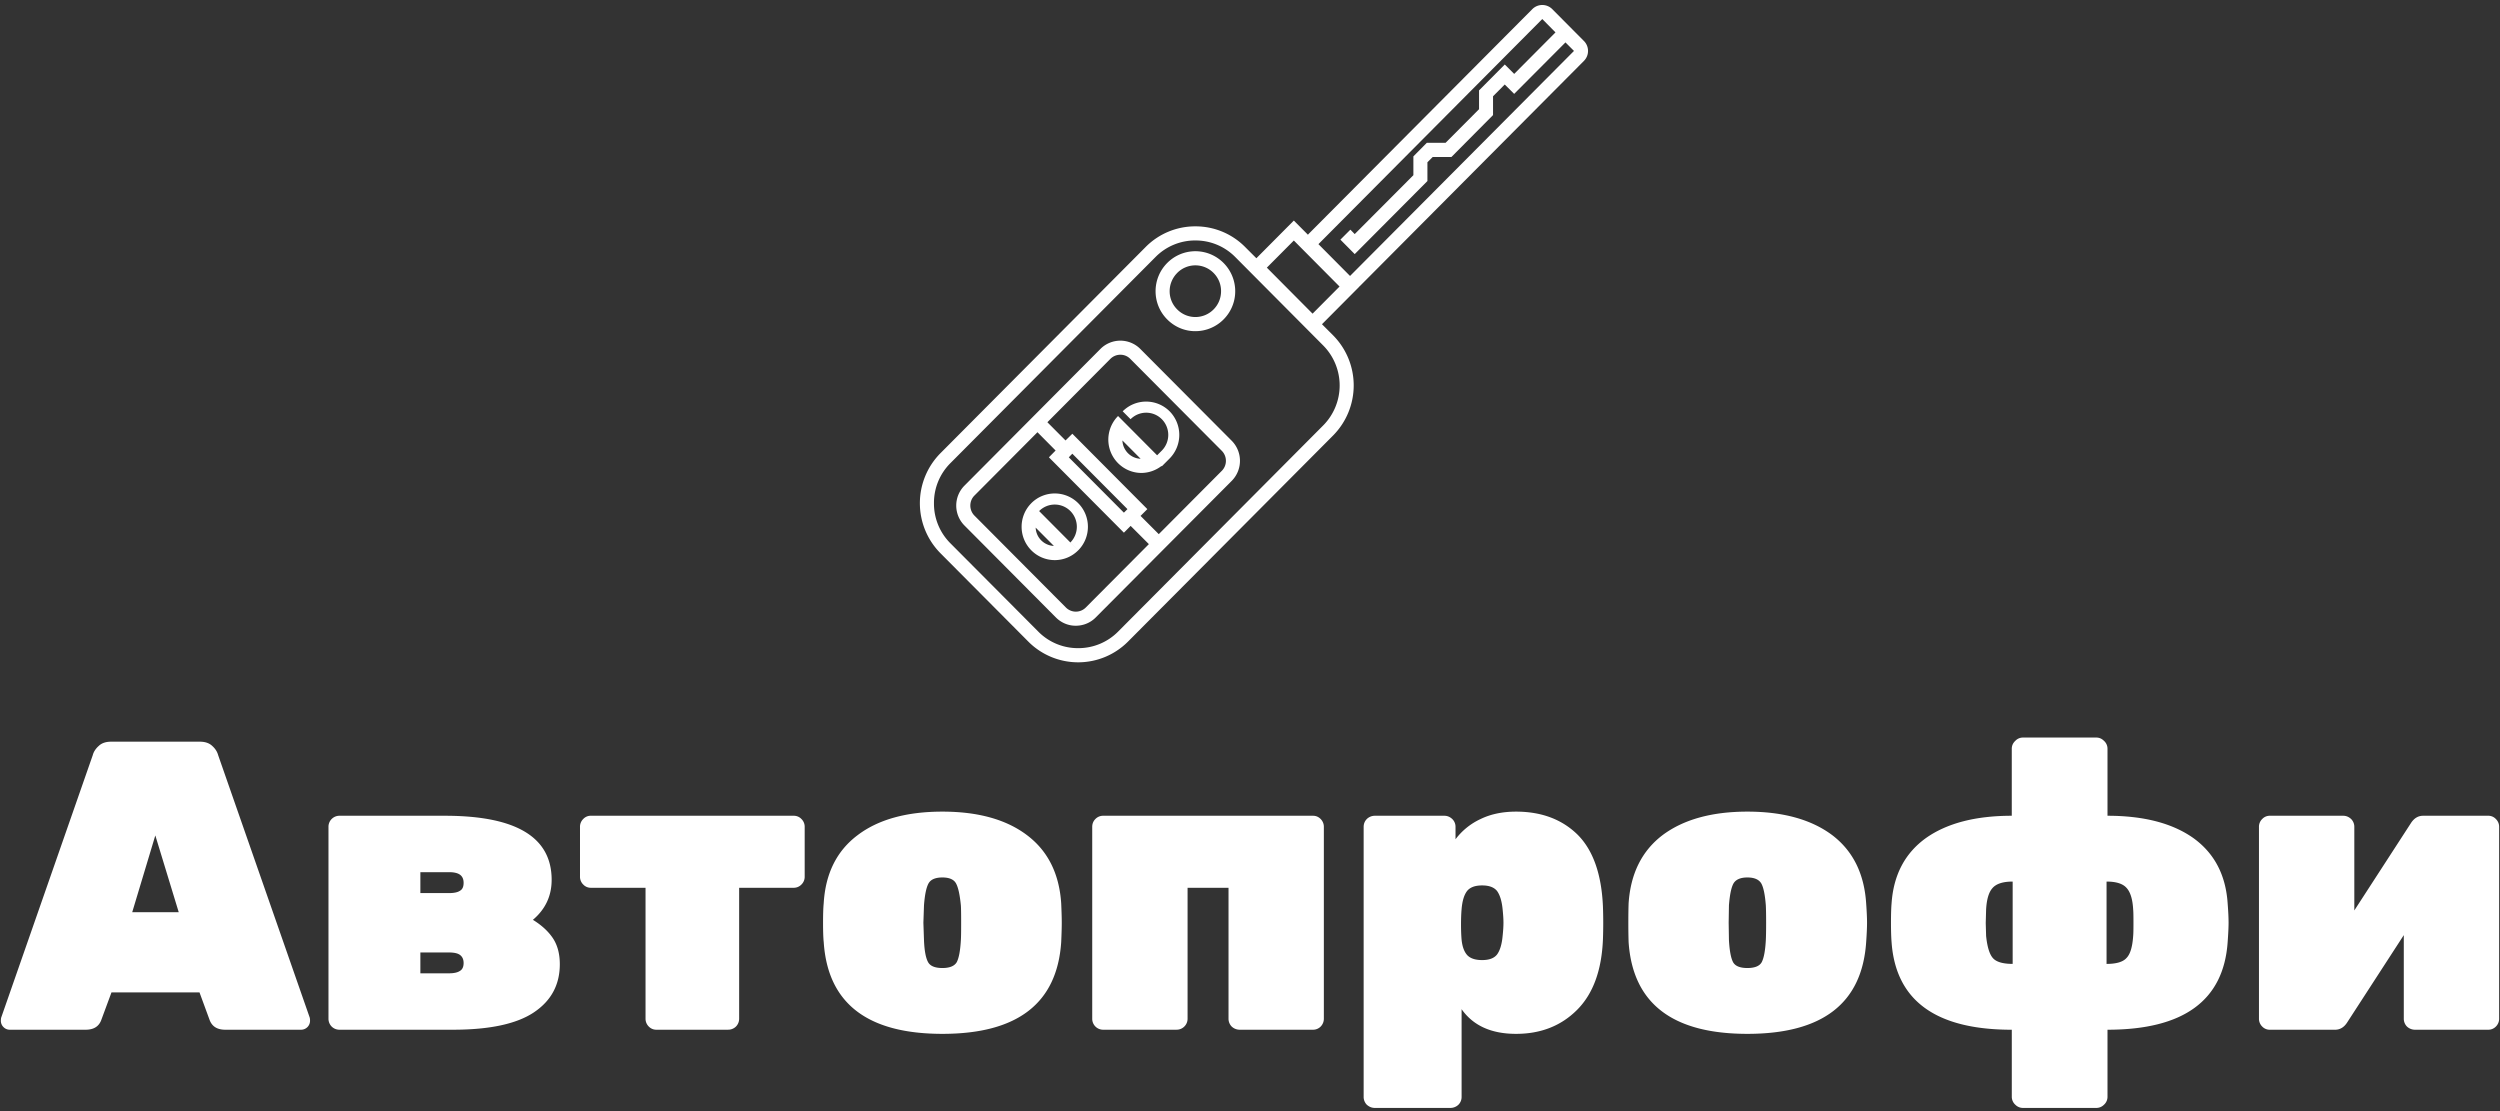 <svg xmlns="http://www.w3.org/2000/svg" width="180" height="80" viewBox="0 0 135 60"><rect x="0" y="0" width="135" height="60" fill="#333333" stroke="none"/><g fill="#fff"><path d="M.535 55.605a.466.466 0 01-.344-.14.472.472 0 01-.144-.352c0-.05.004-.105.015-.156l4.946-14.176c.05-.191.164-.36.332-.508.156-.148.379-.222.664-.222h4.785c.285 0 .504.074.664.222.168.149.277.317.328.508l4.946 14.176c.011.05.015.105.015.156a.483.483 0 01-.488.492h-4.09c-.445 0-.726-.183-.855-.554l-.536-1.461H6.02l-.54 1.46c-.125.372-.41.555-.851.555zm7.852-10.492L7.14 49.258h2.511zm9.953 10.492a.592.592 0 01-.43-.171.599.599 0 01-.172-.43V44.656a.592.592 0 01.602-.605h5.683c3.844 0 5.766 1.152 5.766 3.46 0 .868-.336 1.587-1.012 2.16.465.286.825.614 1.075.985.253.38.378.852.378 1.41 0 1.114-.468 1.98-1.406 2.606-.933.621-2.387.933-4.36.933zm4.36-7.378h1.546c.274 0 .473-.043.598-.13.129-.074.191-.214.191-.425 0-.203-.07-.352-.207-.445-.125-.086-.32-.13-.582-.13H22.7zm0 4.332h1.546c.262 0 .457-.043.582-.125.137-.075.207-.22.207-.43 0-.203-.07-.348-.207-.445-.125-.086-.32-.125-.582-.125H22.7zm12.745 3.046a.56.56 0 01-.41-.171.587.587 0 01-.176-.43V47.94h-2.953a.55.55 0 01-.41-.175.58.58 0 01-.176-.43v-2.68a.58.58 0 01.176-.43.55.55 0 01.41-.175h10.946c.168 0 .312.058.425.176a.58.58 0 01.176.43v2.679a.58.58 0 01-.176.43.572.572 0 01-.425.175h-2.938v7.063a.599.599 0 01-.172.43.599.599 0 01-.43.171zm15.446.223c-4.055 0-6.192-1.648-6.41-4.953-.024-.219-.036-.57-.036-1.047 0-.476.012-.824.035-1.047.094-1.61.704-2.836 1.833-3.683 1.113-.844 2.64-1.27 4.578-1.27 1.93 0 3.449.426 4.566 1.27 1.125.847 1.742 2.074 1.848 3.683.02.446.03.793.03 1.047 0 .254-.01.606-.03 1.047-.223 3.305-2.36 4.953-6.414 4.953zm0-3.555c.39 0 .648-.105.773-.316.117-.223.191-.621.223-1.191.011-.149.015-.461.015-.938 0-.476-.004-.789-.015-.937-.055-.559-.137-.95-.254-1.172-.113-.223-.363-.336-.742-.336-.391 0-.641.113-.758.336-.117.222-.196.613-.238 1.172l-.032.937.032.938c.023.57.097.968.222 1.191.117.211.375.316.774.316zm8.687 3.332a.59.59 0 01-.598-.601V44.656c0-.172.055-.312.172-.43a.578.578 0 01.426-.175h11.324c.16 0 .297.058.414.176a.592.592 0 01.172.43v10.347a.599.599 0 01-.172.43.576.576 0 01-.414.171h-3.965a.63.63 0 01-.425-.171.599.599 0 01-.172-.43V47.94h-2.211v7.063a.587.587 0 01-.176.43.583.583 0 01-.426.171zm14.66 4.223c-.16 0-.3-.058-.43-.172a.599.599 0 01-.171-.43v-14.57c0-.172.058-.312.172-.43a.62.62 0 01.43-.175h3.757c.156 0 .3.058.426.176a.58.58 0 01.176.43v.663a3.57 3.57 0 011.355-1.093c.547-.266 1.188-.399 1.914-.399 1.367 0 2.473.414 3.317 1.238.84.836 1.3 2.133 1.375 3.891a24.315 24.315 0 010 1.762c-.067 1.672-.528 2.941-1.391 3.808-.863.868-1.965 1.301-3.3 1.301-1.34 0-2.317-.445-2.942-1.332v4.73a.583.583 0 01-.172.43.624.624 0 01-.426.172zm5.797-7.984c.38 0 .645-.098.805-.301.156-.211.258-.54.3-.984.032-.297.047-.54.047-.73 0-.192-.015-.434-.046-.731-.043-.442-.145-.77-.301-.985-.16-.199-.426-.3-.805-.3-.39 0-.664.105-.824.316-.156.215-.25.535-.285.969-.02.222-.031.5-.031.828 0 .316.011.586.03.808.036.371.134.649.302.84.168.18.437.27.808.27zm14.324 3.984c-4.054 0-6.191-1.648-6.414-4.953-.007-.219-.015-.57-.015-1.047 0-.476.007-.824.015-1.047.106-1.61.72-2.836 1.832-3.683 1.13-.844 2.657-1.27 4.582-1.27 1.926 0 3.454.426 4.582 1.27 1.114.847 1.727 2.074 1.832 3.683.032.446.047.793.047 1.047 0 .254-.015.606-.047 1.047-.222 3.305-2.359 4.953-6.414 4.953zm0-3.555c.399 0 .657-.105.774-.316.117-.223.191-.621.222-1.191.008-.149.016-.461.016-.938 0-.476-.008-.789-.016-.937-.043-.559-.12-.95-.238-1.172-.125-.223-.379-.336-.758-.336s-.632.113-.757.336c-.118.222-.196.613-.239 1.172l-.015.937.015.938c.032.57.106.968.223 1.191.117.211.375.316.773.316zm14.88 7.555a.574.574 0 01-.41-.172.572.572 0 01-.192-.43v-3.62c-4.106 0-6.27-1.575-6.492-4.731-.02-.242-.032-.59-.032-1.047 0-.476.012-.824.032-1.047.105-1.535.722-2.707 1.851-3.523 1.137-.805 2.684-1.207 4.64-1.207v-3.617c0-.172.067-.313.192-.43a.562.562 0 01.41-.176h3.965c.156 0 .293.059.41.176a.566.566 0 01.192.43v3.617c1.957 0 3.504.402 4.64 1.207 1.13.816 1.746 1.988 1.848 3.523.035.446.05.793.05 1.047 0 .223-.015.574-.05 1.047-.219 3.156-2.383 4.73-6.488 4.73v3.622a.572.572 0 01-.192.43.574.574 0 01-.41.171zm-.555-7.777v-4.446c-.524 0-.887.118-1.09.352-.2.223-.313.605-.344 1.156l-.02.73.02.7c.063.602.188 1.004.379 1.207.187.2.539.3 1.055.3zm5.07 0c.527 0 .887-.106 1.074-.317.203-.203.324-.597.363-1.191.012-.117.016-.348.016-.7 0-.37-.004-.613-.016-.73-.03-.558-.152-.949-.363-1.172-.2-.222-.555-.336-1.074-.336zm20.613-8a.55.55 0 01.41.176.58.58 0 01.176.43v10.347a.587.587 0 01-.176.43.56.56 0 01-.41.171h-3.965a.63.63 0 01-.425-.171.599.599 0 01-.172-.43v-4.508l-3.067 4.73c-.168.254-.383.38-.648.38h-3.52a.56.56 0 01-.41-.172.587.587 0 01-.176-.43V44.656a.58.58 0 01.176-.43.55.55 0 01.41-.175h3.965c.156 0 .297.058.426.176a.592.592 0 01.172.43v4.507l3.066-4.73c.168-.254.383-.383.649-.383zm0 0M64.55 17.883c.973 0 1.825-.656 2.079-1.598a2.166 2.166 0 00-1.004-2.43 2.141 2.141 0 00-2.594.344c-.84.844-.84 2.211 0 3.051.403.406.95.637 1.52.633zm-.98-3.145a1.38 1.38 0 011.961 0c.262.262.41.617.406.989 0 .37-.144.722-.406.984a1.38 1.38 0 01-1.96 0 1.383 1.383 0 01-.41-.984c0-.372.148-.727.41-.989zm-1.996 4.102a1.52 1.52 0 00-2.148 0l-7.344 7.383a1.528 1.528 0 000 2.156l4.938 4.965c.285.285.671.449 1.074.445.39 0 .781-.148 1.074-.445l7.348-7.38a1.54 1.54 0 000-2.16zm-2.941 13.965a.756.756 0 01-1.074 0l-4.942-4.965a.77.77 0 01-.219-.54c0-.202.079-.398.22-.538l3.405-3.422.98.988-.362.367 4.05 4.07.364-.367.984.985zm-.918-8.11l.191-.195 2.977 2.992-.192.192zm8.262.73l-3.403 3.419-.984-.985.367-.367-4.05-4.07-.368.363-.98-.984 3.402-3.422a.756.756 0 01.539-.223.74.74 0 01.535.223l4.942 4.965a.769.769 0 010 1.082zM85.53 2.212L83.821.492a.76.76 0 00-1.074 0l-12.09 12.149a.215.215 0 01-.028.035l-.762-.766-2.023 2.035-.61-.61a3.764 3.764 0 00-2.683-1.112 3.764 3.764 0 00-2.684 1.113l-11.086 11.14a3.838 3.838 0 000 5.395l4.754 4.781a3.796 3.796 0 005.371 0l11.086-11.14a3.843 3.843 0 000-5.399l-.605-.605 2.023-2.035-.004-.004c.012-.012.024-.02.035-.028L85.531 3.29a.764.764 0 000-1.078zM71.453 18.656a3.067 3.067 0 010 4.317l-11.082 11.14a3.013 3.013 0 01-2.148.887 3 3 0 01-2.149-.887l-4.758-4.781a3.03 3.03 0 01-.882-2.16 3.027 3.027 0 01.882-2.156l11.086-11.141a3.007 3.007 0 012.149-.89 3.01 3.01 0 012.148.89zm-.574-1.718l-2.469-2.485 1.457-1.465 2.469 2.485zm2.023-2.036l-1.707-1.718L83.281 1.03h.004l.711.719-2.23 2.242-.508-.508-1.39 1.399v1.015l-1.805 1.813H77.05l-.727.734v1.016l-3.168 3.18-.234-.239-.54.54.774.78 3.926-3.945V8.762l.285-.285h1.012l2.246-2.262V5.199l.633-.636.508.507 2.77-2.78.46.46zm-17.21 12.27c-.7.703-.7 1.844 0 2.547.699.703 1.831.703 2.53 0l-2.109-2.121a1.188 1.188 0 011.688 0 1.205 1.205 0 010 1.695l.422.426c.699-.703.699-1.844 0-2.547-.7-.7-1.832-.7-2.532 0zm1.218 2.308a1.028 1.028 0 01-.984-.988zm3.715-7.27l.426.427a1.188 1.188 0 011.687 0 1.205 1.205 0 010 1.695l-.254.254-2.109-2.121a1.808 1.808 0 00-.39 1.96c.277.673.93 1.114 1.656 1.114.39-.004.77-.137 1.078-.375l.02.016.421-.422a1.816 1.816 0 000-2.547c-.703-.7-1.836-.7-2.535 0zm.285 2.263a1.038 1.038 0 01-.3-.688l.984.988a1.01 1.01 0 01-.684-.3zm0 0"/></g></svg>